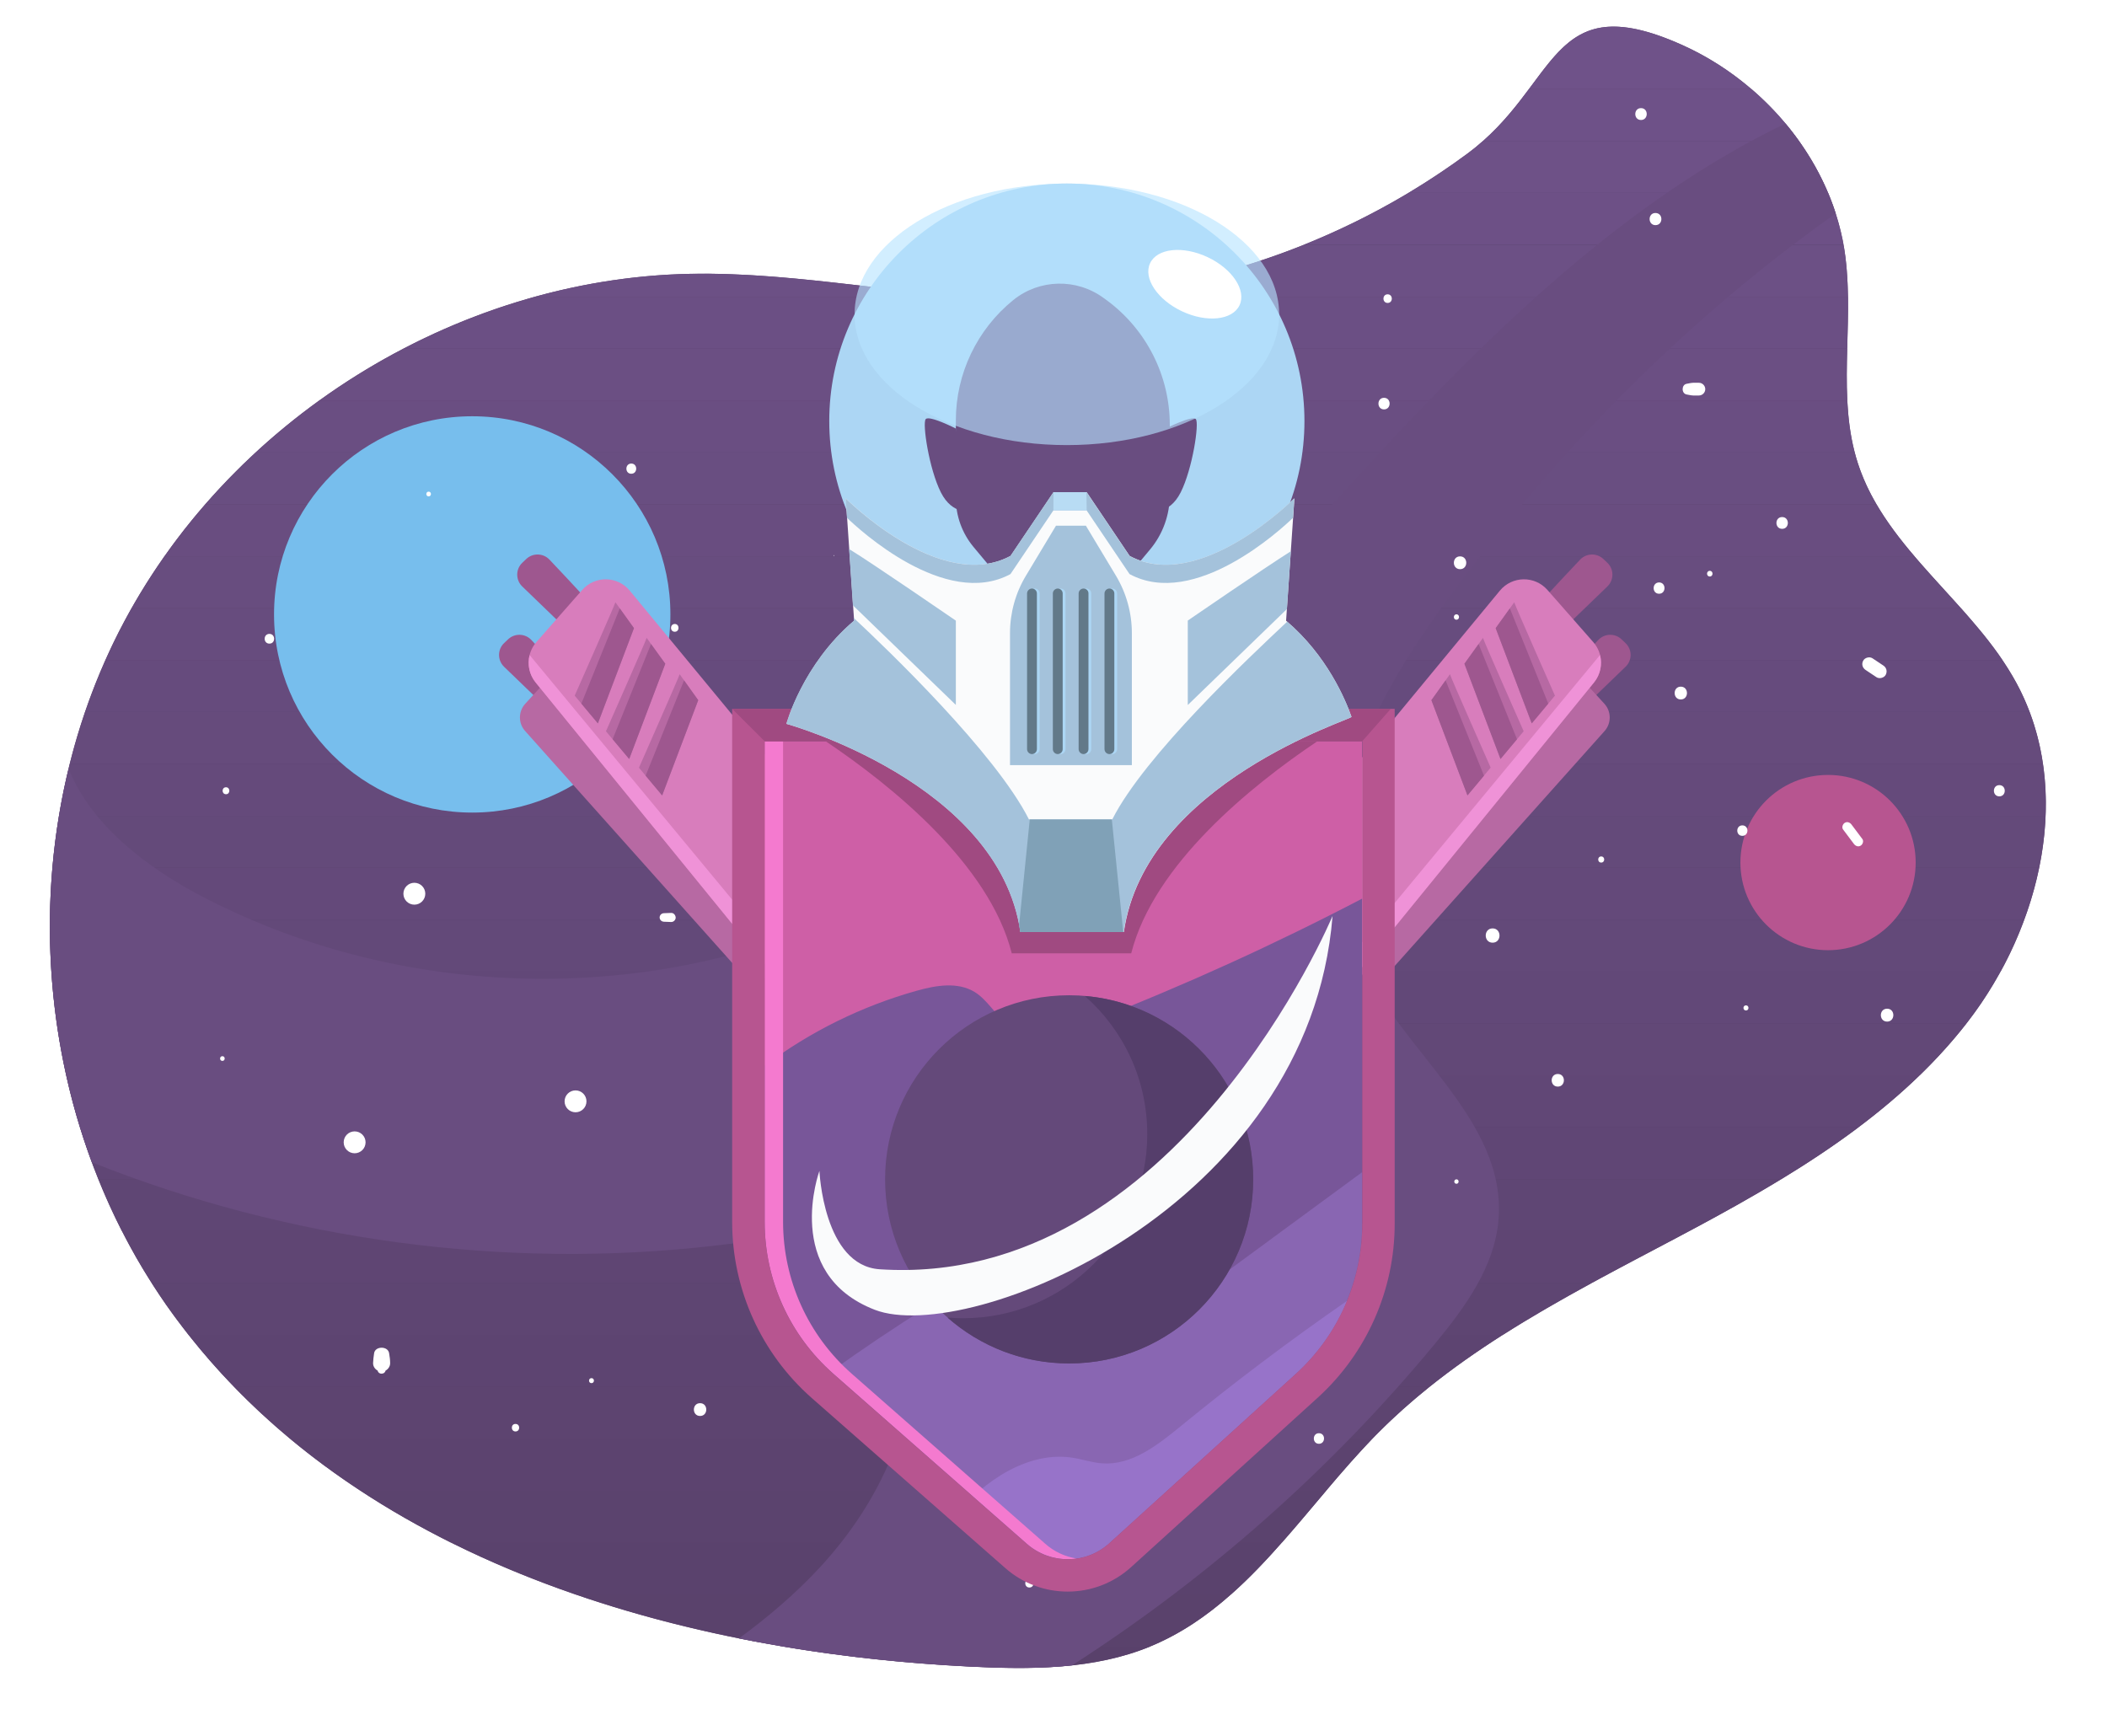<?xml version="1.0" encoding="utf-8"?>
<!-- Generator: Adobe Illustrator 22.0.1, SVG Export Plug-In . SVG Version: 6.00 Build 0)  -->
<svg version="1.1" xmlns="http://www.w3.org/2000/svg" xmlns:xlink="http://www.w3.org/1999/xlink" x="0px" y="0px"
	 viewBox="0 0 2272 1872" style="enable-background:new 0 0 2272 1872;" xml:space="preserve">
<style type="text/css">
	.st0{fill:#FFFFFF;}
	.st1{fill:#59416B;}
	.st2{fill:#5A426C;}
	.st3{fill:#5A426D;}
	.st4{fill:#5B436E;}
	.st5{fill:#5C436F;}
	.st6{fill:#5D4470;}
	.st7{fill:#5D4471;}
	.st8{fill:#5E4572;}
	.st9{fill:#5F4573;}
	.st10{fill:#5F4674;}
	.st11{fill:#604675;}
	.st12{fill:#614776;}
	.st13{fill:#624877;}
	.st14{fill:#624878;}
	.st15{fill:#634979;}
	.st16{fill:#64497A;}
	.st17{fill:#644A7A;}
	.st18{fill:#654A7B;}
	.st19{fill:#664B7C;}
	.st20{fill:#664B7D;}
	.st21{fill:#674C7E;}
	.st22{fill:#684D7F;}
	.st23{fill:#694D80;}
	.st24{fill:#694E81;}
	.st25{fill:#6A4E82;}
	.st26{fill:#6B4F83;}
	.st27{fill:#6B4F84;}
	.st28{fill:#6C5085;}
	.st29{fill:#6D5086;}
	.st30{fill:#6E5187;}
	.st31{fill:#6E5188;}
	.st32{fill:#6F5289;}
	.st33{fill:#77BEED;}
	.st34{fill:#B75590;}
	.st35{fill:#9E578F;}
	.st36{fill:#B769A3;}
	.st37{fill:#D87DBC;}
	.st38{fill:#EF92D7;}
	.st39{fill:#CE5FA6;}
	.st40{fill:#785699;}
	.st41{fill:#8966B2;}
	.st42{fill:#9773C9;}
	.st43{fill:#A04A81;}
	.st44{fill:#F47ACF;}
	.st45{fill:#ACD6F4;}
	.st46{opacity:0.62;fill:#B6E3FF;}
	.st47{fill:#FAFBFC;}
	.st48{fill:#A4C2DB;}
	.st49{fill:#80A1B7;}
	.st50{fill:#B8DCF4;}
	.st51{fill:#553E6B;}
	.st52{fill:#627989;}
</style>
<g id="Background">
	<g id="Layer_1_1_">
	</g>
	<rect class="st0" width="2272" height="1872"/>
	<g>
		<path class="st1" d="M1582.3,165.7c-138.1,102.2-309.9,157.9-481.6,156.3c-119.1-1.1-237.1-29-356.2-26.7
			c-254.6,4.9-501,159.2-616.4,386.2s-95,517,51.1,725.6c188.4,269,539.3,374,867.3,390.1c65.5,3.2,133.3,3.3,193.9-21.7
			c104.8-43.2,165.9-150,245.8-230.5c91.6-92.2,210.5-151.2,325.4-212.1c114.8-61,230.9-128.2,310.3-231.1
			c79.4-102.9,114.3-250.5,52.6-364.9c-46.6-86.4-140.9-143.9-171.2-237.3c-23-70.9-4-148.4-13.4-222.4
			c-12.7-100.6-85.6-188.6-177.2-229.2C1669.7-15.6,1681.6,92.2,1582.3,165.7z"/>
		<g>
			<path class="st1" d="M1046.5,1797.3c65.5,3.2,133.3,3.3,193.9-21.7c0,0,0.1,0,0.1,0H843.6C911.1,1786.9,979.3,1794,1046.5,1797.3
				z"/>
			<path class="st2" d="M843.6,1775.5h396.9c32.5-13.4,60.9-33,86.8-56H620.6C692.6,1744.3,767.7,1762.7,843.6,1775.5z"/>
			<path class="st3" d="M620.6,1719.5h706.8c19.4-17.1,37.4-36.2,54.9-56h-896C529.4,1685,574.3,1703.6,620.6,1719.5z"/>
			<path class="st4" d="M486.3,1663.6h896c16.2-18.3,31.9-37.2,47.8-56H388.6C419.8,1628.1,452.5,1646.7,486.3,1663.6z"/>
			<path class="st5" d="M388.6,1607.6H1430c16.2-19.2,32.6-38.1,49.8-56h-1167C336.9,1571.7,362.3,1590.3,388.6,1607.6z"/>
			<path class="st6" d="M312.8,1551.6h1167c2.1-2.2,4.2-4.4,6.4-6.5c17.5-17.6,36-34,55.3-49.5H252.4
				C271.6,1515.4,291.7,1534,312.8,1551.6z"/>
			<path class="st7" d="M252.4,1495.6h1289.1c25.1-20.1,51.6-38.6,78.9-56h-1417C218.9,1459.2,235.2,1477.9,252.4,1495.6z"/>
			<path class="st8" d="M179.2,1407.2c7.8,11.1,15.9,21.9,24.2,32.5h1417c31.1-19.8,63.3-38.2,95.9-56H163.6
				C168.6,1391.6,173.8,1399.4,179.2,1407.2z"/>
			<path class="st9" d="M163.6,1383.6h1552.8c31.6-17.2,63.6-33.9,95.3-50.7c3.3-1.8,6.6-3.5,9.9-5.3h-1690
				C141.3,1346.8,152,1365.5,163.6,1383.6z"/>
			<path class="st10" d="M131.5,1327.7h1690c33.4-17.8,66.7-36.2,99.2-56H106.1C113.7,1290.7,122.2,1309.4,131.5,1327.7z"/>
			<path class="st11" d="M106.1,1271.7h1814.7c28.7-17.5,56.7-36,83.3-56H86.2C92.1,1234.6,98.7,1253.3,106.1,1271.7z"/>
			<path class="st12" d="M86.2,1215.7h1917.8c23.1-17.4,45.2-35.9,65.9-56H71.4C75.6,1178.6,80.5,1197.3,86.2,1215.7z"/>
			<path class="st13" d="M71.4,1159.7H2070c18-17.5,34.9-36,50.5-56H61.2C63.9,1122.5,67.3,1141.2,71.4,1159.7z"/>
			<path class="st14" d="M61.2,1103.7h2059.2c0.5-0.6,1-1.3,1.5-1.9c13.1-16.9,24.9-35.1,35.3-54.1H55.4
				C56.6,1066.5,58.6,1085.2,61.2,1103.7z"/>
			<path class="st15" d="M55.4,1047.8h2101.9c9.9-18,18.4-36.7,25.5-56H53.8C53.6,1010.4,54.2,1029.1,55.4,1047.8z"/>
			<path class="st16" d="M53.8,991.8h2129c6.8-18.3,12.2-37.1,16.1-56H56.5C54.9,954.4,54,973.1,53.8,991.8z"/>
			<path class="st17" d="M56.5,935.8h2142.4c3.8-18.6,6.2-37.3,6.9-56H63.6C60.5,898.4,58.2,917,56.5,935.8z"/>
			<path class="st18" d="M63.6,879.8h2142.2c0.8-18.8-0.1-37.6-2.8-56H75.2C70.6,842.3,66.7,861,63.6,879.8z"/>
			<path class="st19" d="M75.2,823.8H2203c-2.8-19.1-7.5-37.8-14.4-56H91.7C85.4,786.3,79.9,804.9,75.2,823.8z"/>
			<path class="st20" d="M91.7,767.8h2096.9c-4-10.5-8.6-20.8-14.1-30.9c-4.7-8.6-9.8-17-15.3-25.1H113.7
				C105.5,730.2,98.2,748.9,91.7,767.8z"/>
			<path class="st21" d="M128.1,681.5c-5.1,10-9.9,20.1-14.4,30.3h2045.6c-13.3-19.7-28.8-38-44.8-56H141.9
				C137.2,664.3,132.5,672.9,128.1,681.5z"/>
			<path class="st22" d="M141.9,655.9h1972.6c-16.7-18.7-34-37.1-50.2-56h-1887C164.7,618,152.8,636.6,141.9,655.9z"/>
			<path class="st23" d="M177.4,599.9h1887c-15.2-17.8-29.3-36.2-40.9-56H221.3C205.7,561.8,191,580.5,177.4,599.9z"/>
			<path class="st24" d="M221.3,543.9h1802.2c-8.2-13.9-15-28.6-20.1-44.3c-1.3-3.9-2.4-7.8-3.4-11.7H275.7
				C256.6,505.6,238.4,524.3,221.3,543.9z"/>
			<path class="st25" d="M275.7,487.9H2000c-4.8-18.3-7-37-8-56H344.2C320.3,449.2,297.4,467.9,275.7,487.9z"/>
			<path class="st26" d="M344.2,432H1992c-0.9-18.5-0.6-37.2-0.1-56H435C403.5,392.4,373.1,411.1,344.2,432z"/>
			<path class="st27" d="M1100.7,322c-17.1-0.2-34.2-0.9-51.3-2H576.9c-49.1,13.6-96.7,32.4-141.9,56h1556.9
				c0.5-18.7,1.1-37.4,0.9-56h-828.6C1143,321.5,1121.8,322.2,1100.7,322z"/>
			<path class="st28" d="M1164.1,320h828.6c-0.2-14.3-1-28.6-2.7-42.7c-0.6-4.4-1.2-8.9-2-13.2h-582.1
				C1328.8,295,1246.9,314,1164.1,320z"/>
			<path class="st28" d="M744.5,295.3c-56.7,1.1-113.1,9.6-167.6,24.7h472.5C947.6,313.5,846.5,293.4,744.5,295.3z"/>
			<path class="st29" d="M1405.9,264H1988c-3.5-19.3-9.2-38-16.7-56h-452.4C1482.7,229.6,1444.9,248.3,1405.9,264z"/>
			<path class="st30" d="M1582.3,165.7c-20.5,15.1-41.7,29.2-63.5,42.3h452.4c-8.3-19.7-18.9-38.5-31.4-56h-340.7
				C1593.9,156.7,1588.3,161.3,1582.3,165.7z"/>
			<path class="st31" d="M1599.2,152h340.7c-14.7-20.6-32-39.5-51.3-56h-239.9C1635.2,114.1,1619.9,133.7,1599.2,152z"/>
			<path class="st32" d="M1812.8,48c-100.3-44.6-124.5-4.9-164.2,48.1h239.9C1865.8,76.5,1840.1,60.1,1812.8,48z"/>
		</g>
		<g>
			<path class="st23" d="M1547.5,1448.9c32.5-39.3,64.4-83.2,68.4-134c8.5-108.3-106.7-182.3-150.6-281.7
				c-29.1-66.1-25.1-143.2-2.1-211.7c23-68.5,63.6-129.5,106.8-187.4c115.1-154.3,252.4-292.7,409.5-403.9
				c-11.4-35.4-30.2-68.3-54.2-97c-170.7,82.1-316.4,223.5-447,365.2c-177.8,192.9-354.7,402.6-598,500.8
				c-211.9,85.5-461,73.1-663.3-32.9c-59.5-31.2-119.2-77.3-143-137.4C40.1,968.5,49.1,1118.7,99,1253.4
				c211.7,84.4,444.5,116,671.1,90c36.6-4.2,73.7-9.9,110.2-4.5c36.5,5.4,73.2,23.8,90.4,56.5c9,17,12,36.6,12.8,55.9
				c3.4,88.6-39.4,174.3-99.7,239.3c-26.3,28.4-55.8,53.4-87,76.3c82.8,16.6,167,26.4,249.9,30.4c36.3,1.8,73.2,2.6,109.2-1.3
				C1303.2,1701.4,1435.9,1584,1547.5,1448.9z"/>
		</g>
		<circle class="st33" cx="509.2" cy="662.6" r="213.7"/>
		<circle class="st34" cx="1971.2" cy="930.2" r="94.5"/>
		<g>
			<circle class="st0" cx="382.4" cy="1231.9" r="11.8"/>
			<circle class="st0" cx="620.6" cy="1187.7" r="11.8"/>
			<circle class="st0" cx="446.8" cy="963.8" r="11.8"/>
			<g>
				<g>
					<path class="st0" d="M973.4,1190.6c-1.4,0-2.8,0-4.2,0.1c-1.7,0.1-3.2,0.8-4.7,1.5c-3.9,1.5-4,6.5,0,8.1c1.5,0.6,3,1.3,4.7,1.5
						c1.4,0.1,2.8,0.1,4.2,0.1c2.9,0.1,5.7-2.6,5.6-5.6C978.9,1193.2,976.6,1190.5,973.4,1190.6L973.4,1190.6z"/>
				</g>
				<g>
					<path class="st0" d="M797.8,907c4.5,0,4.5-7,0-7C793.3,900,793.3,907,797.8,907L797.8,907z"/>
				</g>
				<g>
					<path class="st0" d="M243.7,856.5c4.8,0,4.8-7.5,0-7.5C238.8,849,238.8,856.5,243.7,856.5L243.7,856.5z"/>
				</g>
				<g>
					<path class="st0" d="M462.2,535.3c3.3,0,3.3-5.1,0-5.1C458.9,530.2,458.9,535.3,462.2,535.3L462.2,535.3z"/>
				</g>
				<g>
					<path class="st0" d="M680.7,510.9c7.1,0,7.1-11,0-11C673.7,500,673.7,510.9,680.7,510.9L680.7,510.9z"/>
				</g>
				<g>
					<path class="st0" d="M727.6,681.3c5.4,0,5.4-8.4,0-8.4C722.2,673,722.2,681.3,727.6,681.3L727.6,681.3z"/>
				</g>
				<g>
					<path class="st0" d="M666.5,801.2c-1.5,0.6-2.9,0.8-4.5,1.1c-0.9,0.4-1.9,0.8-2.8,1.2c-1.4,0.7-2.5,1.8-3.3,3.1
						c-1.5,2-2.7,4.6-2.6,7.2c0.1,2.1,0.6,4.1,1.6,6c1.2,2.3,4.5,5,7.1,5.5c1.6,0.3,3,0.5,4.5,1.1c4.1,1.6,9.8-0.2,12.7-3.4
						c2.3-2.6,3.8-5.7,3.8-9.2c0-3.3-1.5-6.9-3.8-9.2C676.1,801.5,670.7,799.5,666.5,801.2L666.5,801.2z"/>
				</g>
				<g>
					<path class="st0" d="M723.7,984.5c-2.6,0.1-5.2,0.2-7.8,0.3c-2.5,0.1-4.6,2-4.6,4.6c0,2.6,2.1,4.5,4.6,4.6
						c2.6,0.1,5.2,0.2,7.8,0.3c2.6,0.1,5-2.3,4.9-4.9C728.4,986.8,726.4,984.4,723.7,984.5L723.7,984.5z"/>
				</g>
				<g>
					<path class="st0" d="M239.8,1144.1c3.3,0,3.3-5.1,0-5.1C236.5,1139,236.5,1144.1,239.8,1144.1L239.8,1144.1z"/>
				</g>
				<g>
					<path class="st0" d="M1726.6,930.2c4.3,0,4.3-6.6,0-6.6C1722.3,923.6,1722.3,930.2,1726.6,930.2L1726.6,930.2z"/>
				</g>
				<g>
					<path class="st0" d="M1812.4,754.3c8.9,0,8.9-13.8,0-13.8C1803.6,740.5,1803.6,754.3,1812.4,754.3L1812.4,754.3z"/>
				</g>
				<g>
					<path class="st0" d="M2008.2,904.8c-3.9-5.2-7.8-10.4-11.7-15.6c-1.7-2.3-4.6-3.4-7.2-1.9c-2.2,1.3-3.6,4.9-1.9,7.2
						c3.9,5.2,7.8,10.4,11.7,15.6c1.7,2.3,4.6,3.4,7.2,1.9C2008.6,910.7,2009.9,907,2008.2,904.8L2008.2,904.8z"/>
				</g>
				<g>
					<path class="st0" d="M1570.5,668.3c3.7,0,3.7-5.8,0-5.8C1566.8,662.6,1566.8,668.3,1570.5,668.3L1570.5,668.3z"/>
				</g>
				<g>
					<path class="st0" d="M1043.7,574.6c3.6,0,3.6-5.6,0-5.6C1040,569,1040,574.6,1043.7,574.6L1043.7,574.6z"/>
				</g>
				<g>
					<path class="st0" d="M1172.4,968.6c3.4,0,3.4-5.3,0-5.3C1169,963.3,1169,968.6,1172.4,968.6L1172.4,968.6z"/>
				</g>
				<g>
					<path class="st0" d="M1301.2,1179.9c4.1,0,4.1-6.4,0-6.4C1297.1,1173.5,1297.1,1179.9,1301.2,1179.9L1301.2,1179.9z"/>
				</g>
				<g>
					<path class="st0" d="M1024.1,1526.3c3,0,3-4.7,0-4.7C1021.1,1521.7,1021.1,1526.3,1024.1,1526.3L1024.1,1526.3z"/>
				</g>
				<g>
					<path class="st0" d="M555.9,1543.7c5.2,0,5.3-8.1,0-8.1C550.6,1535.5,550.6,1543.7,555.9,1543.7L555.9,1543.7z"/>
				</g>
				<g>
					<path class="st0" d="M415.9,1477.2c0.1-0.8,0.1-1.6,0.2-2.4c-1.1,1.5-2.2,2.9-3.3,4.4c0.4-0.1,0.8-0.2,1.2-0.4
						c3.8-1.1,6.8-4.8,6.7-8.8c0-3.6-0.5-7.1-1.1-10.6c-1.1-8-15.1-8-16.2,0c-0.5,3.6-1,7-1.1,10.6c-0.1,4.1,2.9,7.7,6.7,8.8
						c0.4,0.1,0.8,0.2,1.2,0.4c-1.1-1.5-2.2-2.9-3.3-4.4c0.1,0.8,0.1,1.6,0.2,2.4C407.4,1482.8,415.5,1482.8,415.9,1477.2
						L415.9,1477.2z"/>
				</g>
				<g>
					<path class="st0" d="M637.8,1491.6c3.5,0,3.5-5.4,0-5.4C634.3,1486.2,634.3,1491.6,637.8,1491.6L637.8,1491.6z"/>
				</g>
				<g>
					<path class="st0" d="M754.9,1527c8.9,0,8.9-13.8,0-13.8C746,1513.2,746,1527,754.9,1527L754.9,1527z"/>
				</g>
				<g>
					<path class="st0" d="M1152.9,630.1c4.8,0,4.8-7.4,0-7.4C1148.2,622.7,1148.2,630.1,1152.9,630.1L1152.9,630.1z"/>
				</g>
				<g>
					<path class="st0" d="M1312.9,403c3.7,0,3.7-5.8,0-5.8C1309.2,397.2,1309.2,403,1312.9,403L1312.9,403z"/>
				</g>
				<g>
					<path class="st0" d="M1496.3,326.7c6,0,6-9.3,0-9.3C1490.3,317.4,1490.3,326.7,1496.3,326.7L1496.3,326.7z"/>
				</g>
				<g>
					<path class="st0" d="M1789,154.3c0.1,0,0.1-0.1,0-0.1C1789,154.2,1789,154.3,1789,154.3L1789,154.3z"/>
				</g>
				<g>
					<path class="st0" d="M1574.4,613.8c8.9,0,8.9-13.8,0-13.8C1565.5,600,1565.5,613.8,1574.4,613.8L1574.4,613.8z"/>
				</g>
				<g>
					<path class="st0" d="M1878.8,901.4c7.3,0,7.3-11.3,0-11.3C1871.5,890.1,1871.5,901.4,1878.8,901.4L1878.8,901.4z"/>
				</g>
				<g>
					<path class="st0" d="M1882.7,1089.7c3.6,0,3.6-5.5,0-5.5C1879.1,1084.2,1879.1,1089.7,1882.7,1089.7L1882.7,1089.7z"/>
				</g>
				<g>
					<path class="st0" d="M1570.5,1276.6c3.1,0,3.1-4.8,0-4.8C1567.4,1271.9,1567.4,1276.6,1570.5,1276.6L1570.5,1276.6z"/>
				</g>
				<g>
					<path class="st0" d="M1679.8,1171.8c8.7,0,8.8-13.6,0-13.6C1671,1158.2,1671,1171.8,1679.8,1171.8L1679.8,1171.8z"/>
				</g>
				<g>
					<path class="st0" d="M1609.5,1016.6c9.9,0,9.9-15.4,0-15.4C1599.6,1001.2,1599.6,1016.6,1609.5,1016.6L1609.5,1016.6z"/>
				</g>
				<g>
					<path class="st0" d="M1257.2,929.8c-1.9-3.7-6.1-6.4-10.1-7.4c-1.6-0.4-3.2-0.6-4.8-0.8c-3.7-0.5-6.8,0.5-10.1,2.1
						c-8.4,4-8.4,18.3,0,22.2c4,1.9,7.4,2.6,11.9,1.9c2.5-0.4,4.4-1.1,6.8-2.2C1257,942.8,1260.3,935.9,1257.2,929.8L1257.2,929.8z"
						/>
				</g>
				<g>
					<path class="st0" d="M1092.2,801.9c2.8-5.1,3.4-10.7,3.8-16.4c0.5-6,0.2-11.5-3.3-16.6c-5-7.4-14.9-7.4-20,0
						c-3.5,5.2-3.8,10.6-3.3,16.6c0.4,5.7,1,11.3,3.8,16.4C1077.1,809.1,1088.3,809.1,1092.2,801.9L1092.2,801.9z"/>
				</g>
				<g>
					<path class="st0" d="M1301.2,493.5c4.8,0,4.8-7.4,0-7.4C1296.5,486.2,1296.5,493.5,1301.2,493.5L1301.2,493.5z"/>
				</g>
				<g>
					<path class="st0" d="M290.5,694.1c6.8,0,6.8-10.5,0-10.5C283.7,683.6,283.7,694.1,290.5,694.1L290.5,694.1z"/>
				</g>
				<g>
					<path class="st0" d="M1789,640.3c7.8,0,7.8-12.2,0-12.2C1781.2,628.2,1781.2,640.3,1789,640.3L1789,640.3z"/>
				</g>
				<g>
					<path class="st0" d="M1843.7,621.7c3.9,0,3.9-6.1,0-6.1C1839.8,615.6,1839.7,621.7,1843.7,621.7L1843.7,621.7z"/>
				</g>
				<g>
					<path class="st0" d="M1832,412.8c-2.1,0-4.2-0.1-6.3,0c-2.4,0.1-4.7,0.7-7,1.1c-5.7,1-5.7,10.5,0,11.5c2.3,0.4,4.6,1,7,1.1
						c2.1,0.1,4.2,0,6.3,0c3.7,0,6.8-3.1,6.8-6.8C1838.8,415.9,1835.7,412.8,1832,412.8L1832,412.8z"/>
				</g>
				<g>
					<path class="st0" d="M1921.7,570.3c8.2,0,8.2-12.7,0-12.7C1913.5,557.6,1913.5,570.3,1921.7,570.3L1921.7,570.3z"/>
				</g>
				<g>
					<path class="st0" d="M2011.7,722.5c3.9,2.6,7.8,5.2,11.7,7.8c3.2,2.1,8.3,0.7,10-2.6c1.9-3.7,0.8-7.8-2.6-10
						c-3.9-2.6-7.8-5.2-11.7-7.8c-3.2-2.1-8.3-0.7-10,2.6C2007.1,716.2,2008.3,720.2,2011.7,722.5L2011.7,722.5z"/>
				</g>
				<g>
					<path class="st0" d="M2155.9,858.8c7.8,0,7.8-12.1,0-12.1C2148.1,846.7,2148.1,858.8,2155.9,858.8L2155.9,858.8z"/>
				</g>
				<g>
					<path class="st0" d="M2034.9,1101.7c8.9,0,9-13.9,0-13.9C2025.9,1087.8,2025.9,1101.7,2034.9,1101.7L2034.9,1101.7z"/>
				</g>
				<g>
					<path class="st0" d="M1418.3,1194.2c7.5,0,7.5-11.6,0-11.6C1410.8,1182.6,1410.8,1194.2,1418.3,1194.2L1418.3,1194.2z"/>
				</g>
				<g>
					<path class="st0" d="M1254.4,939.6c1.2,0,1.2-1.8,0-1.8C1253.2,937.7,1253.2,939.6,1254.4,939.6L1254.4,939.6z"/>
				</g>
				<g>
					<path class="st0" d="M1258.3,705.8c6.8,0,6.8-10.5,0-10.5C1251.5,695.3,1251.5,705.8,1258.3,705.8L1258.3,705.8z"/>
				</g>
				<g>
					<path class="st0" d="M1071,559.2c8.9,0,8.9-13.8,0-13.8C1062.1,545.4,1062.1,559.2,1071,559.2L1071,559.2z"/>
				</g>
				<g>
					<path class="st0" d="M1032,1208.1c5.2,0,5.3-8.1,0-8.1C1026.7,1199.9,1026.7,1208.1,1032,1208.1L1032,1208.1z"/>
				</g>
				<g>
					<path class="st0" d="M1215.4,1318.6c6.9,0,6.9-10.8,0-10.8C1208.5,1307.9,1208.4,1318.6,1215.4,1318.6L1215.4,1318.6z"/>
				</g>
				<g>
					<path class="st0" d="M1086.6,1430.8c0.6,0,0.6-0.9,0-0.9C1086,1429.9,1086,1430.8,1086.6,1430.8L1086.6,1430.8z"/>
				</g>
				<g>
					<path class="st0" d="M1125.6,1540.5c6.2,0,6.2-9.6,0-9.6C1119.5,1530.9,1119.5,1540.5,1125.6,1540.5L1125.6,1540.5z"/>
				</g>
				<g>
					<path class="st0" d="M1238.8,1538.6c3.7,0,3.7-5.8,0-5.8C1235.1,1532.8,1235.1,1538.6,1238.8,1538.6L1238.8,1538.6z"/>
				</g>
				<g>
					<path class="st0" d="M1285.6,1467.9c8.1,0,8.1-12.6,0-12.6C1277.5,1455.3,1277.5,1467.9,1285.6,1467.9L1285.6,1467.9z"/>
				</g>
				<g>
					<path class="st0" d="M1188.1,1420.4c7.3,0,7.3-11.3,0-11.3C1180.8,1409.1,1180.8,1420.4,1188.1,1420.4L1188.1,1420.4z"/>
				</g>
				<g>
					<path class="st0" d="M1418.3,1386.2c8.5,0,8.5-13.1,0-13.1C1409.8,1373,1409.8,1386.2,1418.3,1386.2L1418.3,1386.2z"/>
				</g>
				<g>
					<path class="st0" d="M1422.2,1557c7.3,0,7.4-11.4,0-11.4C1414.9,1545.6,1414.9,1557,1422.2,1557L1422.2,1557z"/>
				</g>
				<g>
					<path class="st0" d="M1184.2,1644.1c8.9,0,8.9-13.8,0-13.8C1175.3,1630.3,1175.3,1644.1,1184.2,1644.1L1184.2,1644.1z"/>
				</g>
				<g>
					<path class="st0" d="M1110,1712c5.9,0,5.9-9.1,0-9.1C1104.1,1702.9,1104.1,1712,1110,1712L1110,1712z"/>
				</g>
				<g>
					<path class="st0" d="M844.6,1256.9c7.8,0,7.8-12.1,0-12.1C836.9,1244.8,836.9,1256.9,844.6,1256.9L844.6,1256.9z"/>
				</g>
				<g>
					<path class="st0" d="M856.3,1112.8c3.1,0,3.2-4.9,0-4.9C853.2,1107.9,853.2,1112.8,856.3,1112.8L856.3,1112.8z"/>
				</g>
				<g>
					<path class="st0" d="M1090.5,1057.7c7.5,0,7.6-11.7,0-11.7C1082.9,1045.9,1082.9,1057.7,1090.5,1057.7L1090.5,1057.7z"/>
				</g>
				<g>
					<path class="st0" d="M1332.4,1054.8c8.9,0,8.9-13.8,0-13.8C1323.6,1041,1323.6,1054.8,1332.4,1054.8L1332.4,1054.8z"/>
				</g>
				<g>
					<path class="st0" d="M885.1,790.3c-0.1-3.9-0.1-7.8-0.2-11.7c-0.1-6.6-10.1-6.6-10.2,0c-0.1,3.9-0.1,7.8-0.2,11.7
						C874.3,797.2,885.2,797.2,885.1,790.3L885.1,790.3z"/>
				</g>
				<g>
					<path class="st0" d="M899.3,599.5c0.5,0,0.5-0.8,0-0.8C898.8,598.7,898.8,599.5,899.3,599.5L899.3,599.5z"/>
				</g>
				<g>
					<path class="st0" d="M911,453.9c4,0,4-6.2,0-6.2C907,447.7,907,453.9,911,453.9L911,453.9z"/>
				</g>
				<g>
					<path class="st0" d="M1176.3,410.9c8.9,0,8.9-13.8,0-13.8C1167.5,397.1,1167.5,410.9,1176.3,410.9L1176.3,410.9z"/>
				</g>
				<g>
					<path class="st0" d="M1492.4,441.5c8,0,8.1-12.5,0-12.5C1484.4,429,1484.4,441.5,1492.4,441.5L1492.4,441.5z"/>
				</g>
				<g>
					<path class="st0" d="M1785.1,242.8c8.5,0,8.5-13.1,0-13.1C1776.7,229.6,1776.7,242.8,1785.1,242.8L1785.1,242.8z"/>
				</g>
				<g>
					<path class="st0" d="M1769.5,129.4c8.2,0,8.3-12.8,0-12.8C1761.3,116.6,1761.3,129.4,1769.5,129.4L1769.5,129.4z"/>
				</g>
			</g>
		</g>
	</g>
</g>
<g id="Object">
	<g>
		<g>
			<path class="st35" d="M1752.8,693.5l-4.2-4c-7.1-6.8-18.4-6.5-25.1,0.6c-21.6,22.8-64.1,68.1-62.7,69.6l21.1,27.8l70.9-68.4
				C1760.2,712.1,1760.1,700.4,1752.8,693.5z"/>
			<path class="st36" d="M1730,758.9l-29.1-31.7l-254.7,287.6l33.8,53.7l250.2-280.1C1737.7,780,1737.6,767.2,1730,758.9z"/>
			<path class="st35" d="M1733.2,606.9l-4.2-4c-7.1-6.8-18.4-6.5-25.1,0.6c-21.6,22.8-64.1,68.1-62.7,69.6l21.1,27.8l70.9-68.4
				C1740.5,625.5,1740.5,613.8,1733.2,606.9z"/>
			<path class="st37" d="M1718,692.4l-49.4-56.2c-13.7-15.6-38.1-15.2-51.3,0.8l-383.7,464.7l104.2,102.2l381-467.9
				C1729.2,723.2,1728.9,704.8,1718,692.4z"/>
			<path class="st38" d="M1324.3,1190.7l13.5,13.2l381-467.9c6.9-8.5,9.1-19.5,6.5-29.6L1324.3,1190.7z"/>
			<g>
				<path class="st36" d="M1632.8,649.5c0.8,3.3,43.9,100.7,43.9,100.7l-25,29.9l-38.9-102.7L1632.8,649.5z"/>
				<polygon class="st35" points="1612.8,677.4 1651.7,780.1 1669.5,758.8 1628.1,656.1 				"/>
			</g>
			<g>
				<path class="st36" d="M1599.1,687.9c0.8,3.3,43.9,100.7,43.9,100.7l-25,29.9l-38.9-102.7L1599.1,687.9z"/>
				<polygon class="st35" points="1579.1,715.8 1618,818.5 1635.8,797.2 1594.4,694.5 				"/>
			</g>
			<g>
				<path class="st36" d="M1563.5,727.1c0.8,3.3,43.9,100.7,43.9,100.7l-25,29.9l-38.9-102.7L1563.5,727.1z"/>
				<polygon class="st35" points="1543.5,755.1 1582.4,857.8 1600.2,836.5 1558.8,733.7 				"/>
			</g>
		</g>
		<g>
			<path class="st35" d="M543.6,693.5l4.2-4c7.1-6.8,18.4-6.5,25.1,0.6c21.6,22.8,64.1,68.1,62.7,69.6l-21.1,27.8l-70.9-68.4
				C536.3,712.1,536.3,700.4,543.6,693.5z"/>
			<path class="st36" d="M566.4,758.9l29.1-31.7l254.7,287.6l-33.8,53.7L566.3,788.4C558.7,780,558.8,767.2,566.4,758.9z"/>
			<path class="st35" d="M563.2,606.9l4.2-4c7.1-6.8,18.4-6.5,25.1,0.6c21.6,22.8,64.1,68.1,62.7,69.6l-21.1,27.8l-70.9-68.4
				C555.9,625.5,555.9,613.8,563.2,606.9z"/>
			<path class="st37" d="M578.4,692.4l49.4-56.2c13.7-15.6,38.1-15.2,51.3,0.8l383.7,464.7l-104.2,102.2L577.6,736
				C567.2,723.2,567.6,704.8,578.4,692.4z"/>
			<path class="st38" d="M972.1,1190.7l-13.5,13.2L577.6,736c-6.9-8.5-9.1-19.5-6.5-29.6L972.1,1190.7z"/>
			<g>
				<path class="st36" d="M663.6,649.5c-0.8,3.3-43.9,100.7-43.9,100.7l25,29.9l38.9-102.7L663.6,649.5z"/>
				<polygon class="st35" points="683.6,677.4 644.7,780.1 626.9,758.8 668.3,656.1 				"/>
			</g>
			<g>
				<path class="st36" d="M697.3,687.9c-0.8,3.3-43.9,100.7-43.9,100.7l25,29.9l38.9-102.7L697.3,687.9z"/>
				<polygon class="st35" points="717.4,715.8 678.5,818.5 660.6,797.2 702,694.5 				"/>
			</g>
			<g>
				<path class="st36" d="M732.9,727.1C732,730.4,689,827.9,689,827.9l25,29.9l38.9-102.7L732.9,727.1z"/>
				<polygon class="st35" points="752.9,755.1 714,857.8 696.2,836.5 737.6,733.7 				"/>
			</g>
		</g>
		<g>
			<path class="st39" d="M824.5,1317.7c0,62.7,27,122.4,74.1,163.8l208.6,183.3c25.5,22.4,63.7,22.1,88.9-0.7l201.2-182.7
				c45.4-41.2,71.5-100.1,71.5-161.5V799.4H824.5V1317.7z"/>
			<path class="st40" d="M1179.8,1100.6c-30.5,11.9-67.5,22.6-93.9,3.2c-13.1-9.7-21-25.4-34.9-34c-18.3-11.2-41.8-7.2-62.4-1.4
				c-59.1,16.5-115,44.1-164.1,80.9v168.4c0,62.7,27,122.4,74.1,163.8l208.6,183.3c25.5,22.4,63.7,22.1,88.9-0.7l201.2-182.7
				c45.4-41.2,71.5-100.1,71.5-161.5V969.1C1375,1018.1,1278.5,1062,1179.8,1100.6z"/>
			<path class="st41" d="M1325.1,1369.7c-12.2,9-26.1,18.4-41.2,16.3c-25.3-3.5-34.6-34.9-53.8-51.7c-15.9-14-39-17.3-59.8-13.6
				s-40,13.6-58.6,23.6c-74.7,40.3-146.8,85.4-215.7,134.9c0.9,0.8,1.7,1.6,2.6,2.3l208.6,183.3c25.5,22.4,63.7,22.1,88.9-0.7
				l201.2-182.7c45.4-41.2,71.5-100.1,71.5-161.5v-55.8C1421,1299.3,1373.1,1334.5,1325.1,1369.7z"/>
			<path class="st42" d="M1272.6,1538.5c-24.6,20.1-52.4,41.9-84.1,39.6c-11.1-0.8-21.8-4.6-32.8-6.2c-26.7-4-54,4.9-76.9,19.2
				c-10.6,6.6-20.4,14.3-29.7,22.6l58.2,51.2c25.5,22.4,63.7,22.1,88.9-0.7l201.2-182.7c24.2-22,43-49,55.2-78.7
				C1390.8,1445.6,1330.7,1490.9,1272.6,1538.5z"/>
			<path class="st43" d="M1091,1028.1h54.2h20.4h54.2c24.3-96,129.4-180.8,200.7-228.7H890.4C961.6,847.3,1066.8,932.1,1091,1028.1z
				"/>
			<path class="st44" d="M918.5,1481.5c-47.1-41.4-74.1-101.1-74.1-163.8V799.4h-19.9v518.3c0,62.7,27,122.4,74.1,163.8l208.6,183.3
				c15.3,13.4,35.2,18.7,54,15.9c-12.3-1.8-24.2-7.1-34.1-15.9L918.5,1481.5z"/>
			<path class="st34" d="M789.5,764.4v553.3c0,72.8,31.4,142.1,86,190.1l208.6,183.3c19.2,16.9,43.2,25.3,67.2,25.3
				c24.5,0,49-8.8,68.4-26.4l201.2-182.7c52.7-47.9,83-116.2,83-187.4V764.4H789.5z M1468.9,1320c0,61.4-26.1,120.2-71.5,161.5
				l-201.2,182.7c-25.2,22.8-63.4,23.1-88.9,0.7l-208.6-183.3c-47.1-41.4-74.1-101.1-74.1-163.8V799.4h644.4V1320z"/>
			<polygon class="st43" points="1468.9,799.4 1499.7,764.4 789.5,764.4 824.5,799.4 			"/>
		</g>
		<g>
			<circle class="st45" cx="1150.4" cy="454.1" r="256.2"/>
			<path class="st23" d="M1030.8,462.2c0,0-28.8-14.7-32.6-10.2c-3.8,4.5,3.6,53.6,16.3,78.9c12.7,25.3,32.9,20.2,32.9,20.2
				L1030.8,462.2z"/>
			<path class="st23" d="M1256.9,462.2c0,0,28.8-14.7,32.6-10.2c3.8,4.5-3.6,53.6-16.3,78.9c-12.7,25.3-32.9,20.2-32.9,20.2
				L1256.9,462.2z"/>
			<path class="st23" d="M1030.7,453.4v83.8c0,19.3,6.8,37.9,19.1,52.7l91.9,110v10.4l4.4-5.2l4.4,5.2v-10.4l89.6-107.3
				c13.8-16.5,21.3-37.3,21.3-58.9v-75.5c0-53.1-25.3-103-68.1-134.5l-3.2-2.3c-29.2-21.5-69.3-20.6-97.5,2.2l0,0
				C1053.5,355.3,1030.7,403,1030.7,453.4z"/>
			<ellipse class="st46" cx="1150.4" cy="339" rx="228.9" ry="141"/>
			<path class="st47" d="M1457.3,773c-6.4-18.3-26.4-66.2-70.5-103.6l9-132c0,0-102.3,102.9-177.7,62.1l-46.3-68.7h-8.2h-19.4h-8.2
				l-46.3,68.7c-75.5,40.8-177.7-62.1-177.7-62.1l9,132c-55.7,47.3-72.9,111.2-72.9,111.2s229.1,63.1,252.3,224.5h55.6h0.3h55.6
				C1234.7,843.7,1459.6,775.5,1457.3,773z"/>
			<path class="st48" d="M1280.9,760.2l106.8-103.4l4.2-62.3c-27.8,17.5-111.1,74.7-111.1,74.7V760.2z"/>
			<path class="st48" d="M1030.7,669.3c0,0-92.7-63.7-115.1-77.2l4.1,60.7l111,107.4V669.3z"/>
			<path class="st48" d="M1457.3,773c-6.3-18.1-26-65.3-69.3-102.6c-40.7,38.2-153.8,144.3-188.6,213.2h-41.3h-3.3h-45.3
				c-36.1-71.5-152.2-183-188.9-217.2l0.2,3c-55.7,47.3-72.9,111.2-72.9,111.2s229.1,63.1,252.3,224.5h55.6h0.3h55.6
				C1234.7,843.7,1459.6,775.5,1457.3,773z"/>
			<g>
				<path class="st49" d="M1158.1,883.7h-3.3h-44.4l-11.5,114c0.5,2.4,0.9,4.9,1.2,7.4h55.6h0.3h55.2l-12.3-121.4H1158.1z"/>
			</g>
			<path class="st48" d="M1089.6,619.1l46.3-68.7h8.2h19.4h8.2l46.3,68.7c70.3,38,163.8-48.6,176.3-60.7l1.4-21
				c0,0-102.3,102.9-177.7,62.1l-46.3-68.7h-8.2h-19.4h-8.2l-46.3,68.7c-75.5,40.8-177.7-62.1-177.7-62.1l1.4,21
				C925.8,570.5,1019.3,657.1,1089.6,619.1z"/>
			<polygon class="st50" points="1163.5,530.8 1144.1,530.8 1136,530.8 1135.9,550.4 1144.1,550.4 1163.5,550.4 1171.8,550.4 
				1171.5,530.8 			"/>
		</g>
		<circle class="st16" cx="1152.9" cy="1271.8" r="198.5"/>
		<path class="st51" d="M1169.8,1074.1c41.3,36.4,67.3,89.6,67.3,149c0,109.6-88.9,198.5-198.5,198.5c-5.7,0-11.3-0.3-16.9-0.7
			c35,30.8,80.9,49.5,131.1,49.5c109.6,0,198.5-88.9,198.5-198.5C1351.3,1167.9,1271.5,1082.6,1169.8,1074.1z"/>
		<path class="st47" d="M883.6,1262.7c0,0-40.6,111,59.7,149.8s468.3-108.5,493.6-424.7c0,0-167.7,402.1-488.4,381
			C887.9,1364.7,883.6,1262.7,883.6,1262.7z"/>
		<path class="st48" d="M1203.3,620.8l-32.4-53.9h-15.1h-2h-15.1l-32.4,53.9c-11.3,18.7-17.2,40.2-17.2,62v142.3h64.7h2h64.7V682.9
			C1220.5,661,1214.6,639.6,1203.3,620.8z"/>
		<g>
			<path class="st45" d="M1115.8,634.7c-2.9,0-5.3,2.4-5.3,5.3v167.9c0,2.9,2.4,5.3,5.3,5.3s5.3-2.4,5.3-5.3V640
				C1121.1,637.1,1118.7,634.7,1115.8,634.7z"/>
			<path class="st45" d="M1143.6,634.7c-2.9,0-5.3,2.4-5.3,5.3v167.9c0,2.9,2.4,5.3,5.3,5.3c2.9,0,5.3-2.4,5.3-5.3V640
				C1148.9,637.1,1146.6,634.7,1143.6,634.7z"/>
			<path class="st45" d="M1171.4,634.7c-2.9,0-5.3,2.4-5.3,5.3v167.9c0,2.9,2.4,5.3,5.3,5.3c2.9,0,5.3-2.4,5.3-5.3V640
				C1176.8,637.1,1174.4,634.7,1171.4,634.7z"/>
			<path class="st45" d="M1199.3,634.7c-2.9,0-5.3,2.4-5.3,5.3v167.9c0,2.9,2.4,5.3,5.3,5.3s5.3-2.4,5.3-5.3V640
				C1204.6,637.1,1202.2,634.7,1199.3,634.7z"/>
		</g>
		<g>
			<path class="st52" d="M1112.8,634.7c-2.9,0-5.3,2.4-5.3,5.3v167.9c0,2.9,2.4,5.3,5.3,5.3s5.3-2.4,5.3-5.3V640
				C1118.1,637.1,1115.7,634.7,1112.8,634.7z"/>
			<path class="st52" d="M1140.6,634.7c-2.9,0-5.3,2.4-5.3,5.3v167.9c0,2.9,2.4,5.3,5.3,5.3c2.9,0,5.3-2.4,5.3-5.3V640
				C1145.9,637.1,1143.6,634.7,1140.6,634.7z"/>
			<path class="st52" d="M1168.4,634.7c-2.9,0-5.3,2.4-5.3,5.3v167.9c0,2.9,2.4,5.3,5.3,5.3c2.9,0,5.3-2.4,5.3-5.3V640
				C1173.8,637.1,1171.4,634.7,1168.4,634.7z"/>
			<path class="st52" d="M1196.3,634.7c-2.9,0-5.3,2.4-5.3,5.3v167.9c0,2.9,2.4,5.3,5.3,5.3s5.3-2.4,5.3-5.3V640
				C1201.6,637.1,1199.2,634.7,1196.3,634.7z"/>
		</g>
		
			<ellipse transform="matrix(0.425 -0.905 0.905 0.425 464.182 1342.055)" class="st0" cx="1287.9" cy="305.9" rx="32.3" ry="53.3"/>
	</g>
</g>
</svg>

